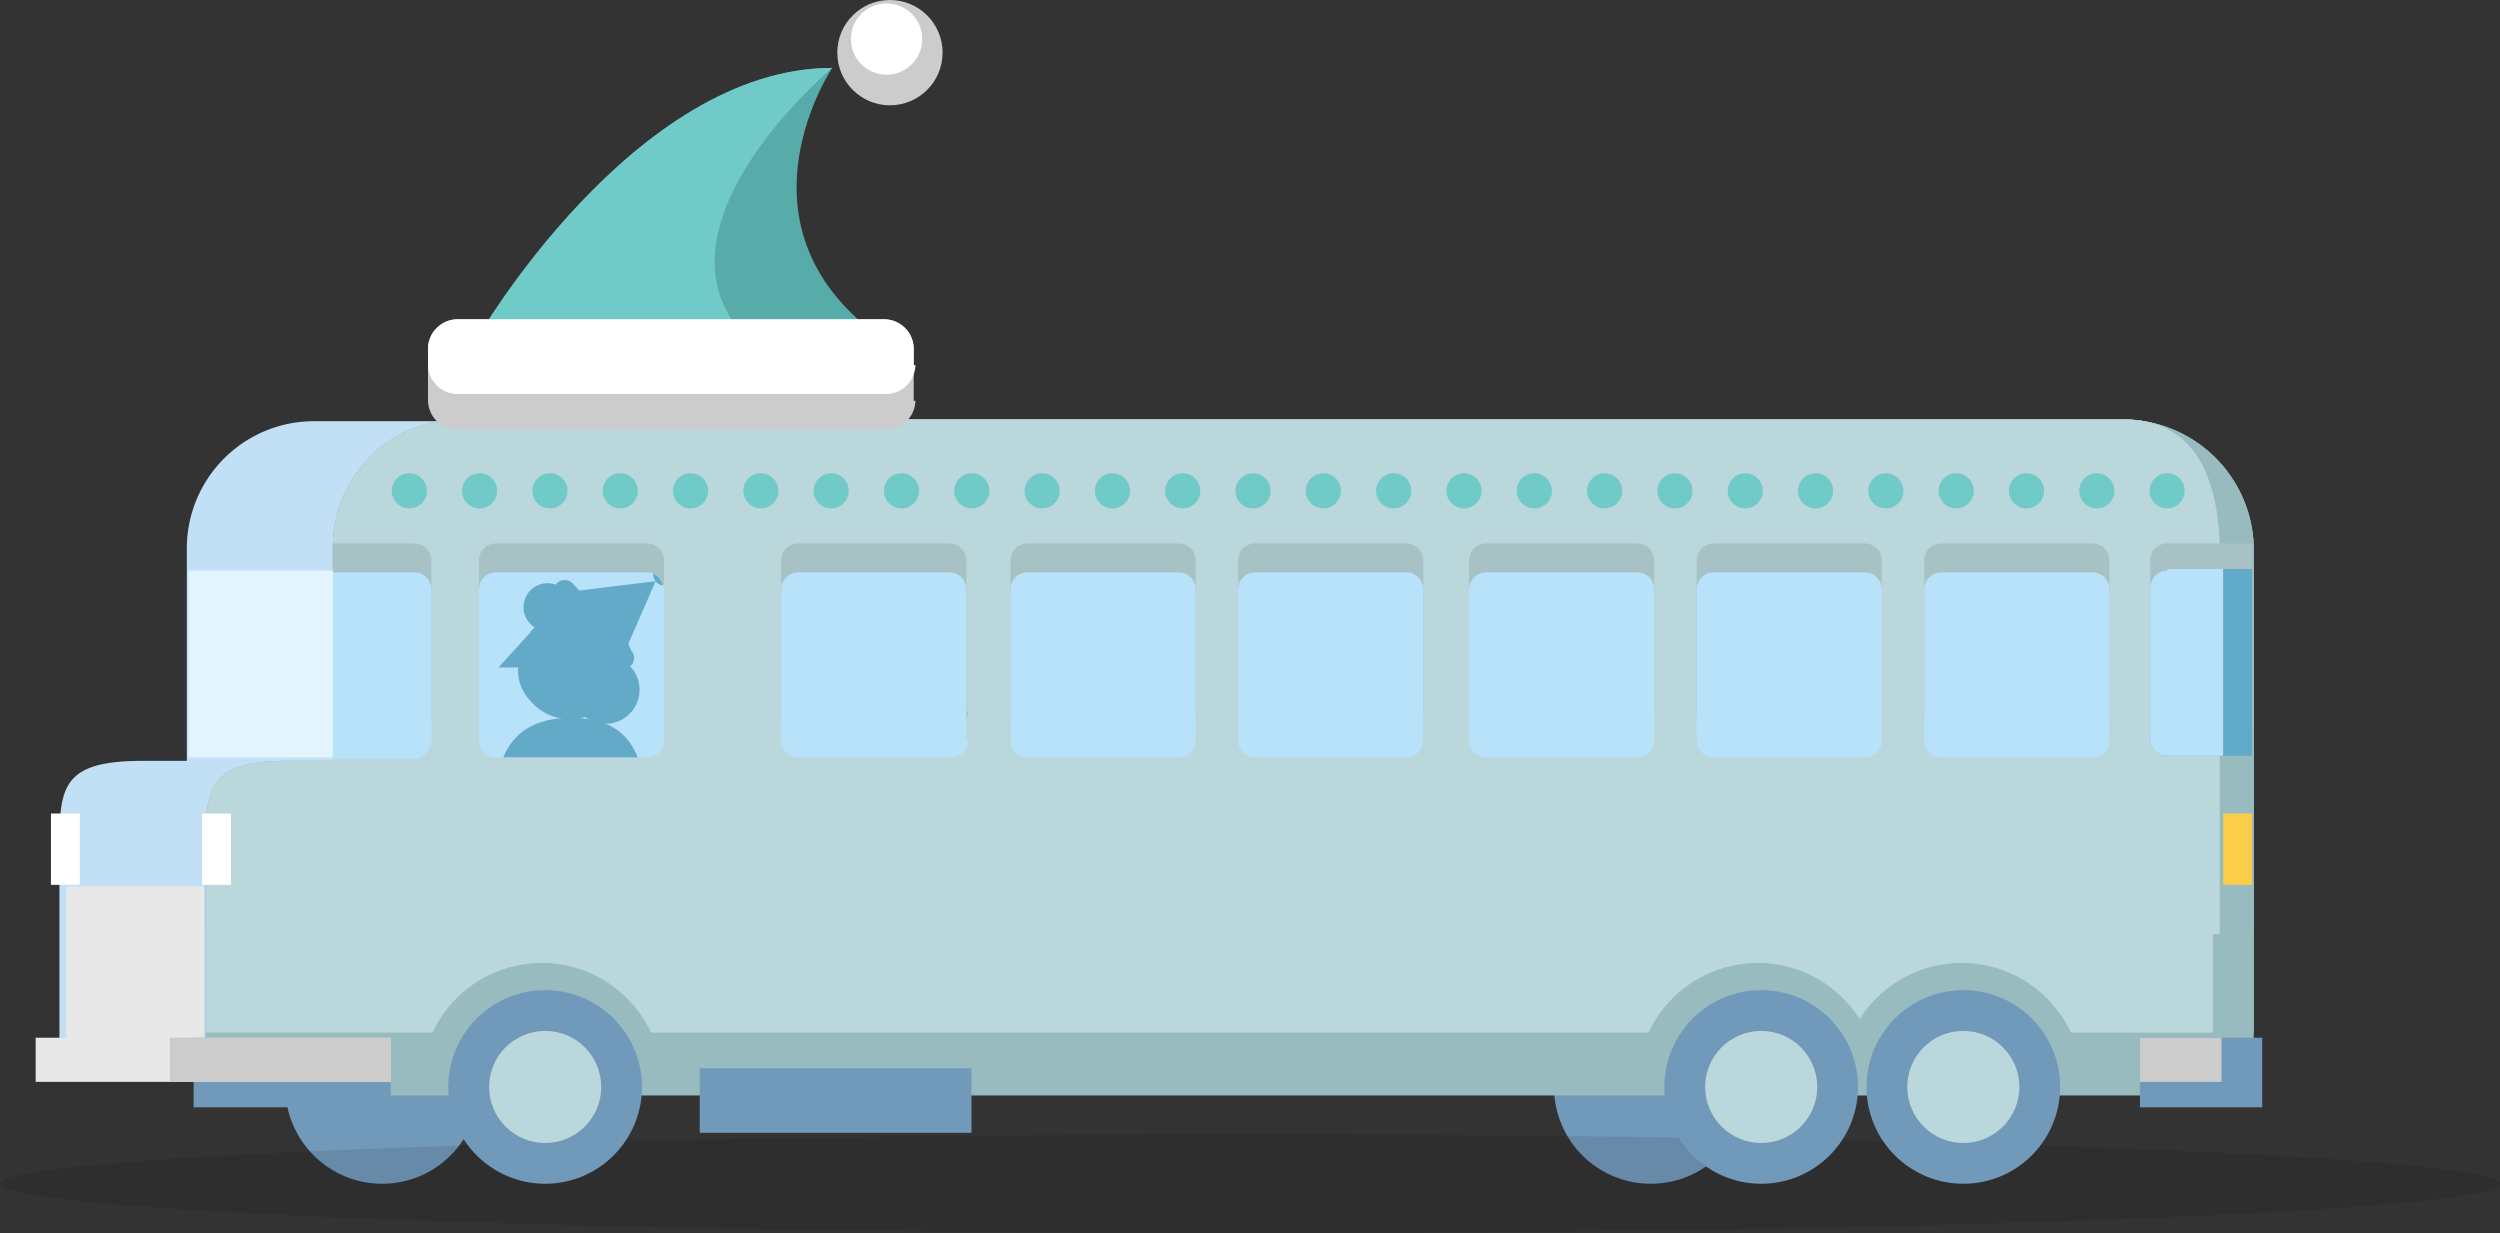 <svg xmlns="http://www.w3.org/2000/svg" viewBox="0 0 147.2 72.6"><rect x="0" y="0" width="147.2" height="72.6" fill="#333333" stroke="none"/><defs><style>.cls-1{fill:#7199ba}.cls-4{fill:#97bbbf}.cls-7{fill:#ccc}.cls-8{fill:#fff}.cls-9{fill:#bad7dc}.cls-11{fill:#b7e2f9}.cls-17{fill:none}.cls-15{fill:#e8e8e8}.cls-18{fill:#62aac8}</style></defs><g id="grid"><circle class="cls-1" cx="22.5" cy="64" r="5.7"/><circle class="cls-1" cx="97.2" cy="64" r="5.7"/><ellipse cx="73.6" cy="69.7" rx="73.6" ry="2.9" style="isolation:isolate" fill="#010101" opacity=".1"/><path d="M123.6 32.3v30.4H3.5V49.8c0-3.5.2-5 4.9-5H11V32.3a7.49 7.49 0 0 1 7.5-7.5h99.8c4.3-.1 5.3 3.3 5.3 7.5z" fill="#c2e0f5"/><path class="cls-4" d="M125.1 24.7h-98a7.49 7.49 0 0 0-7.5 7.5v12.6H17c-4.7 0-4.9 1.6-4.9 5v14.7h120.6V32.2a7.71 7.71 0 0 0-7.6-7.5z"/><path d="M28.1 19.9S37.3 4 49 4c0 0-5.9 8.8 2.1 15.3z" fill="#57aba9"/><path d="M28.1 19.9S37.3 4 49 4c0 0-12.2 10.2-4.2 16.7z" fill="#6fcac8"/><circle class="cls-7" cx="52.4" cy="3.1" r="3.1"/><circle class="cls-8" cx="52.2" cy="2.3" r="2.1"/><path class="cls-1" d="M41.2 62.9h16v3.8h-16z"/><path class="cls-4" d="M125.1 24.7h-98a7.49 7.49 0 0 0-7.5 7.5v12.6H17c-4.7 0-4.9 1.6-4.9 5v11h120.6V32.2a7.71 7.71 0 0 0-7.6-7.5z"/><path class="cls-9" d="M125.1 24.7h-98a7.49 7.49 0 0 0-7.5 7.5v12.6H17c-4.7 0-4.9 1.6-4.9 5v11h118.2V32.2c-.1-4.1-1.1-7.5-5.2-7.5z"/><path class="cls-4" d="M125.1 24.7h-98a7.49 7.49 0 0 0-7.5 7.5v12.6H17c-4.7 0-4.9 1.6-4.9 5V55h120.6V32.2a7.71 7.71 0 0 0-7.6-7.5z"/><path class="cls-9" d="M125.1 24.7h-98a7.49 7.49 0 0 0-7.5 7.5v12.6H17c-4.7 0-4.9 1.6-4.9 5V55h118.6V32.2c-.1-4.1-1.5-7.5-5.6-7.5z"/><path d="M70.4 41.9a1 1 0 0 1-1 1h-8.9a1 1 0 0 1-1-1V33a1 1 0 0 1 1-1h8.9a1 1 0 0 1 1 1zm-13.4 0a1 1 0 0 1-1 1h-9a1 1 0 0 1-1-1V33a1 1 0 0 1 1-1h8.9a1 1 0 0 1 1 1v8.9zm26.8 0a1 1 0 0 1-1 1h-8.9a1 1 0 0 1-1-1V33a1 1 0 0 1 1-1h8.9a1 1 0 0 1 1 1zm13.6 0a1 1 0 0 1-1 1h-8.9a1 1 0 0 1-1-1V33a1 1 0 0 1 1-1h8.9a1 1 0 0 1 1 1zm13.4 0a1 1 0 0 1-1 1h-8.9a1 1 0 0 1-1-1V33a1 1 0 0 1 1-1h8.9a1 1 0 0 1 1 1zm13.4 0a1 1 0 0 1-1 1h-8.9a1 1 0 0 1-1-1V33a1 1 0 0 1 1-1h8.9a1 1 0 0 1 1 1zm-96 0a1 1 0 0 0 1 1h8.9a1 1 0 0 0 1-1V33a1 1 0 0 0-1-1h-8.9a1 1 0 0 0-1 1zm99.4-9.9a1 1 0 0 0-1 1v8.9a1 1 0 0 0 1 1h5V32zM25.4 41.9V33a1 1 0 0 0-1-1h-4.8v11h4.8a1 1 0 0 0 1-1.1z" fill="#a7c1c5"/><path class="cls-11" d="M70.4 43.6a1 1 0 0 1-1 1h-8.9a1 1 0 0 1-1-1v-8.9a1 1 0 0 1 1-1h8.9a1 1 0 0 1 1 1zm-13.4 0a1 1 0 0 1-1 1h-9a1 1 0 0 1-1-1v-8.9a1 1 0 0 1 1-1h8.9a1 1 0 0 1 1 1v8.9zm26.8 0a1 1 0 0 1-1 1h-8.9a1 1 0 0 1-1-1v-8.9a1 1 0 0 1 1-1h8.9a1 1 0 0 1 1 1zm13.6 0a1 1 0 0 1-1 1h-8.9a1 1 0 0 1-1-1v-8.9a1 1 0 0 1 1-1h8.9a1 1 0 0 1 1 1zm13.4 0a1 1 0 0 1-1 1h-8.9a1 1 0 0 1-1-1v-8.9a1 1 0 0 1 1-1h8.9a1 1 0 0 1 1 1zm13.4 0a1 1 0 0 1-1 1h-8.9a1 1 0 0 1-1-1v-8.9a1 1 0 0 1 1-1h8.9a1 1 0 0 1 1 1zm-96 0a1 1 0 0 0 1 1h8.9a1 1 0 0 0 1-1v-8.9a1 1 0 0 0-1-1h-8.9a1 1 0 0 0-1 1z"/><path d="M127.6 33.6a1 1 0 0 0-1 1v8.9a1 1 0 0 0 1 1h5v-11h-5z" fill="#62aac9"/><path class="cls-11" d="M127.6 33.6a1 1 0 0 0-1 1v8.9a1 1 0 0 0 1 1h3.3v-11h-3.3zm-102.2 10v-8.9a1 1 0 0 0-1-1h-4.8v11h4.8a1.16 1.16 0 0 0 1-1.1z"/><path d="M11.1 33.6h8.5v11h-8.5z" fill="#e2f4fd"/><circle class="cls-1" cx="32.1" cy="64" r="5.7"/><path class="cls-4" d="M24.8 63.8a7.1 7.1 0 0 1 14.2 0m57.4 0a7.1 7.1 0 0 1 14.2 0M108.4 63.8a7.1 7.1 0 0 1 14.2 0"/><path class="cls-1" d="M26.4 64a5.7 5.7 0 1 1 11.4 0"/><circle class="cls-9" cx="32.1" cy="64" r="3.3"/><circle class="cls-1" cx="103.7" cy="64" r="5.7"/><circle class="cls-9" cx="103.7" cy="64" r="3.3"/><circle class="cls-1" cx="115.6" cy="64" r="5.7"/><circle class="cls-9" cx="115.6" cy="64" r="3.3"/><path class="cls-1" d="M126 61.1h7.2v4.1H126z"/><path class="cls-7" d="M126 61.1h4.8v2.6H126zM53.9 23.6a1.75 1.75 0 0 1-1.7 1.7H26.9a1.75 1.75 0 0 1-1.7-1.7v-3.1a1.75 1.75 0 0 1 1.7-1.7h25.2a1.75 1.75 0 0 1 1.7 1.7v3.1z"/><path class="cls-8" d="M53.9 21.5a1.75 1.75 0 0 1-1.7 1.7H26.9a1.75 1.75 0 0 1-1.7-1.7v-1a1.75 1.75 0 0 1 1.7-1.7h25.2a1.75 1.75 0 0 1 1.7 1.7v1z"/><path d="M24.1 28.9h106.2" stroke="#6fcac8" stroke-linecap="round" stroke-miterlimit="10" stroke-width="2.07" stroke-dasharray="0 4.14" fill="none"/><path class="cls-15" d="M3.9 52.2H12v8.9H3.9z"/><path class="cls-1" d="M11.4 61.1H23v4.1H11.4z"/><path class="cls-15" d="M2.1 61.1H23v2.6H2.1z"/><path class="cls-7" d="M10 61.1h13v2.6H10z"/><path class="cls-8" d="M11.9 47.9h1.7v4.2h-1.7zm-8.9 0h1.7v4.2H3z"/><path d="M130.9 47.9h1.7v4.2h-1.7z" fill="#fbcd49"/><path class="cls-17" d="M38.93 34.44a.69.69 0 0 1-.31-.21L37 37.89l.21.23a.66.66 0 0 1 0 .94h-.06a2 2 0 0 1-2.63 3 2.74 2.74 0 0 1-.87.14c2.25 0 3.41.93 4 2.32h.52a1 1 0 0 0 1-1V34.7a.74.74 0 0 0 0-.25z"/><path class="cls-17" d="M33.63 42.27a3.1 3.1 0 0 1-2.35-1.08 2.7 2.7 0 0 1-.72-1.54 3 3 0 0 1 0-.43h-1.21l1.82-2a2.11 2.11 0 0 1 .31-.36 1.41 1.41 0 0 1 .77-2.6 1.51 1.51 0 0 1 .48.09.56.56 0 0 1 .05-.08.66.66 0 0 1 .94 0l.39.42 4.5-.55a.68.68 0 0 1-.14-.44.86.86 0 0 0-.36-.08h-8.93a1 1 0 0 0-1 1v8.9a1 1 0 0 0 1 1h.49c.56-1.32 1.71-2.25 3.96-2.25z"/><path class="cls-18" d="M38.61 34.22l-4.5.55-.39-.42a.66.66 0 0 0-.94 0 .56.56 0 0 0-.05.08 1.51 1.51 0 0 0-.48-.09 1.41 1.41 0 0 0-.77 2.6 2.11 2.11 0 0 0-.31.36l-1.82 2h1.16a3 3 0 0 0 0 .43 2.7 2.7 0 0 0 .72 1.54 3.1 3.1 0 0 0 2.35 1.08 2.74 2.74 0 0 0 .87-.14 2 2 0 0 0 2.63-3h.06a.66.66 0 0 0 0-.94l-.14-.38 1.6-3.66a.69.69 0 0 0 .31.21h.13a1 1 0 0 0-.59-.67.68.68 0 0 0 .16.45z"/><path class="cls-18" d="M33.63 42.27c-2.25 0-3.4.93-4 2.32h7.92c-.55-1.39-1.67-2.32-3.92-2.32z"/></g></svg>